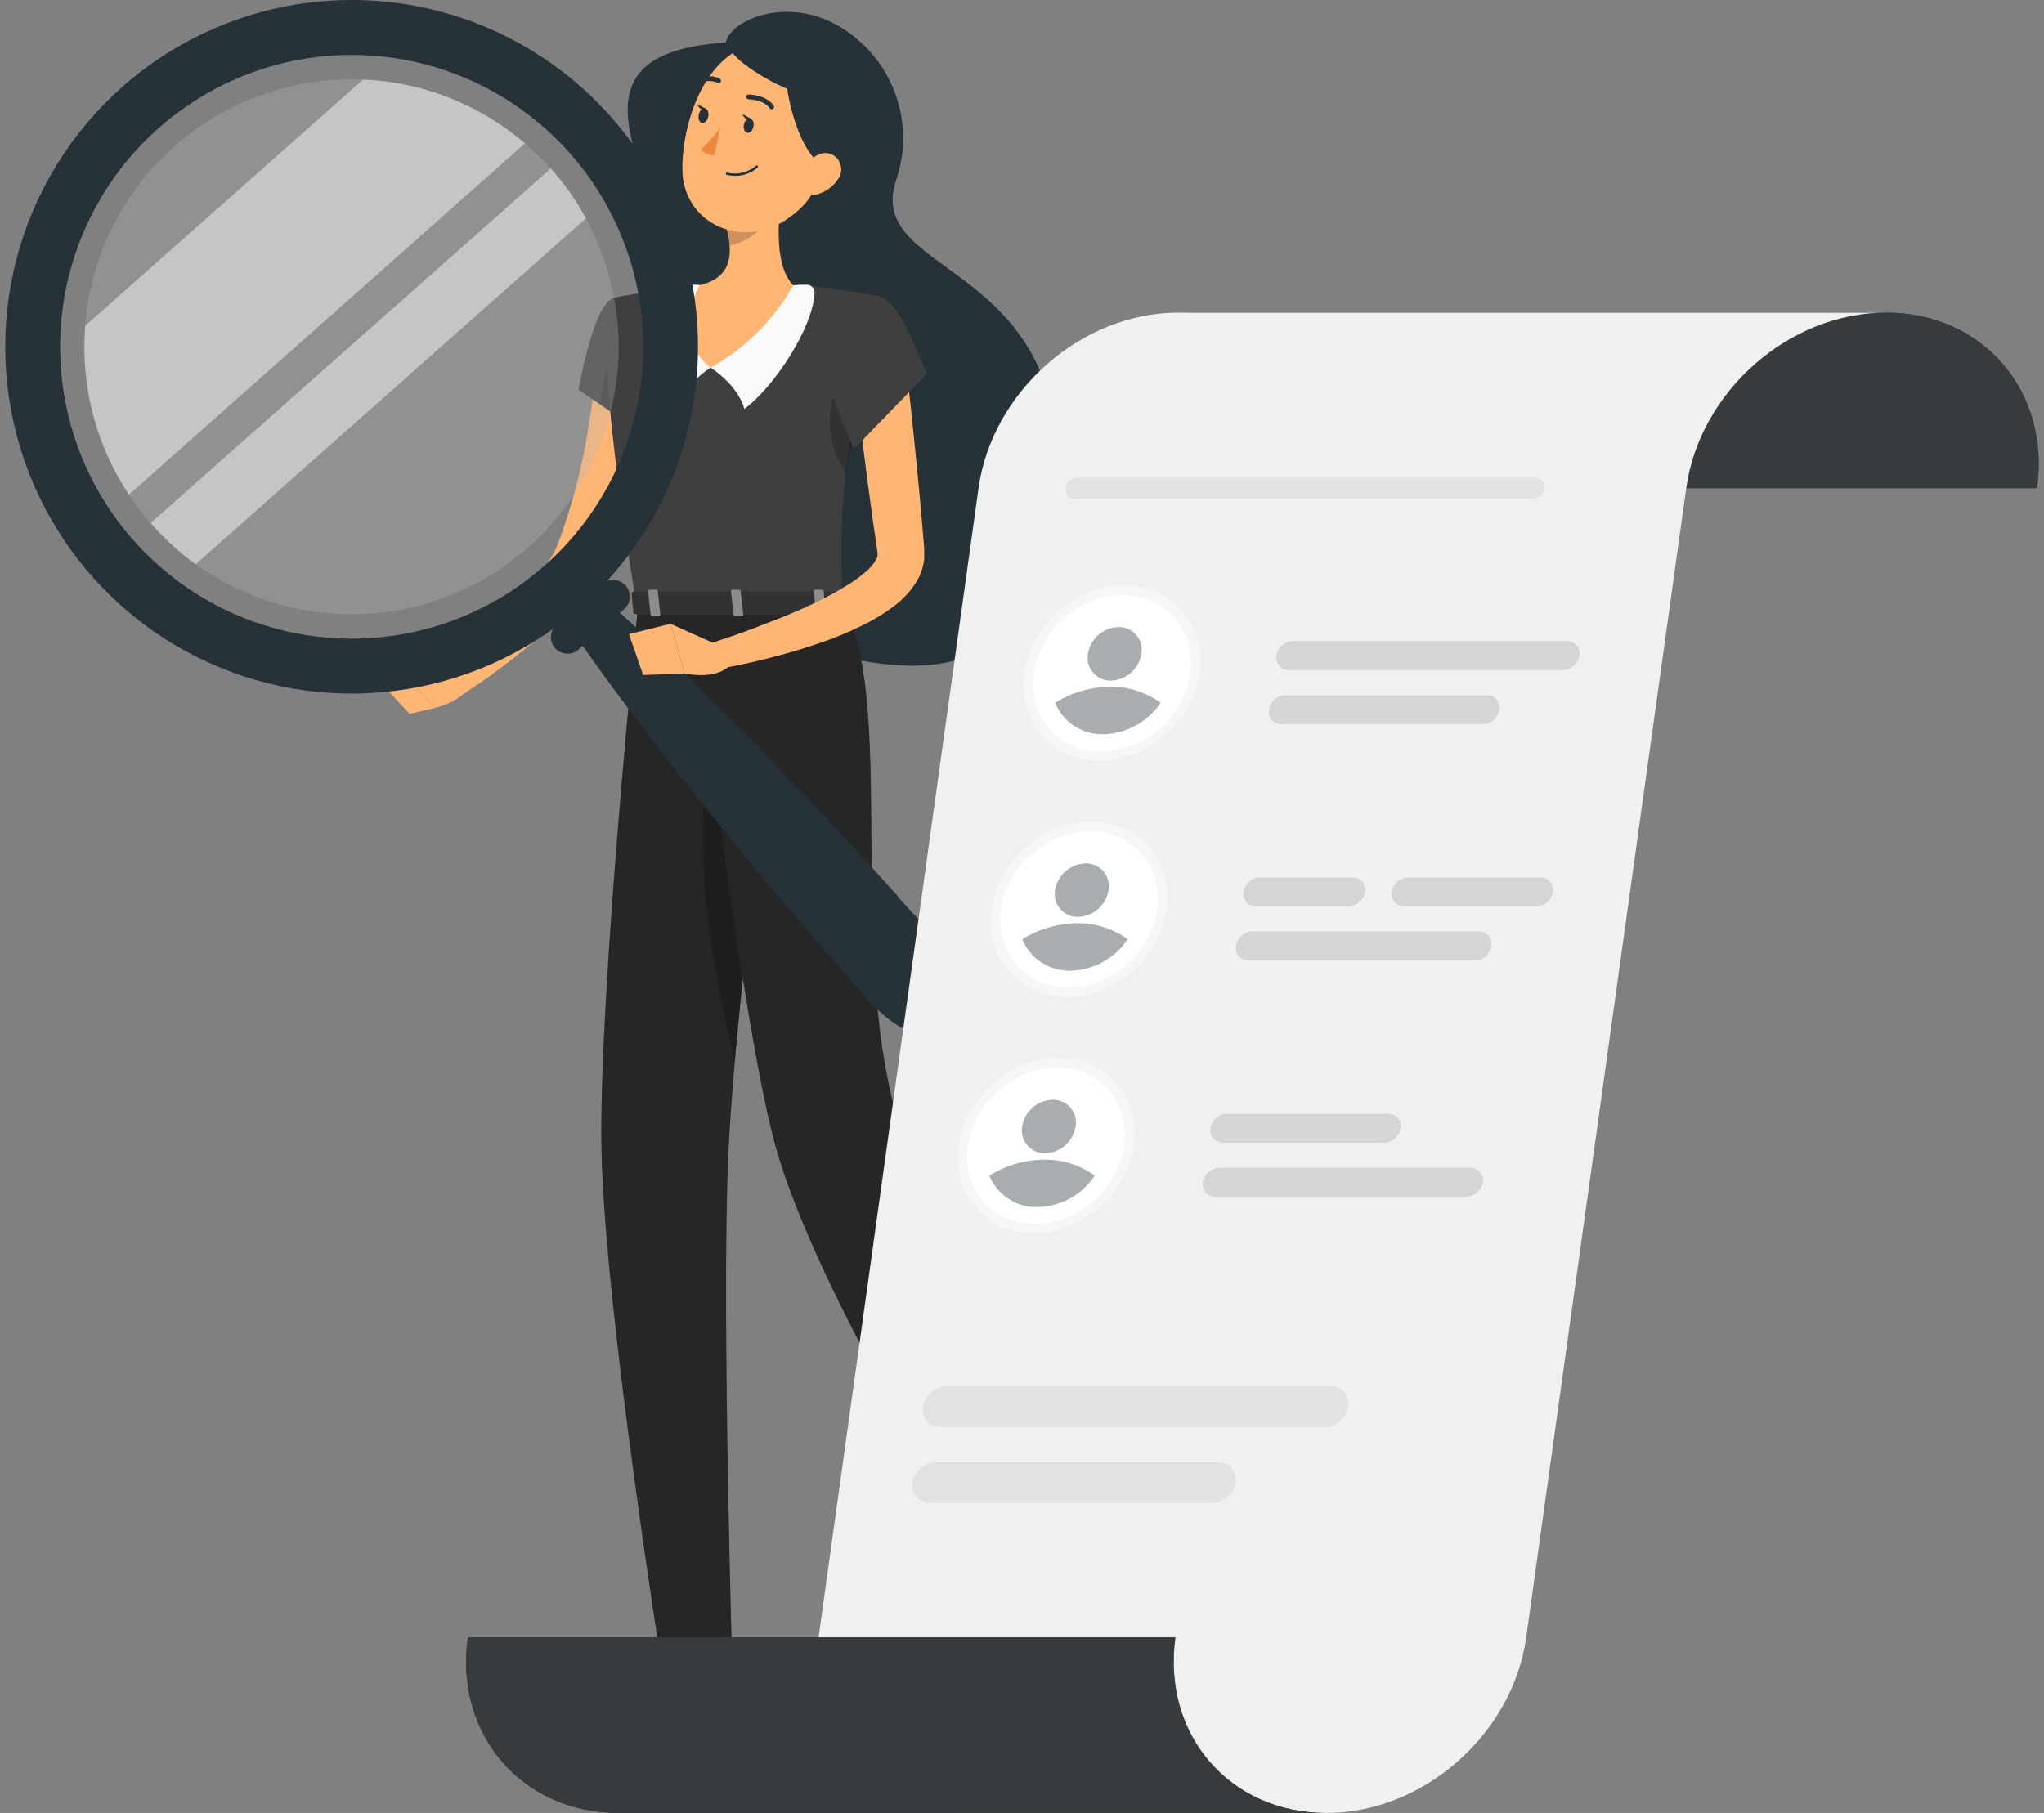 <svg width="195" height="173" viewBox="0 0 195 173" fill="none" xmlns="http://www.w3.org/2000/svg">
<rect x="0" y="0" width="195" height="173" fill="#808080" stroke="none"/>
<path d="M69.23 4.06C69.792 1.691 75.671 -0.56 80.729 2.935C82.971 4.455 84.653 6.67 85.516 9.241C86.379 11.811 86.375 14.594 85.506 17.162C82.791 25.21 96.96 24.912 100.242 38.481C102.833 49.174 100.433 64.319 85.972 63.497C63.902 62.242 65.807 40.642 64.84 29.29C63.874 17.939 51.83 5.208 69.23 4.06Z" fill="#263238"/>
<path d="M61.94 34.367C61.845 36.01 61.654 37.513 61.44 39.072C61.227 40.631 60.929 42.156 60.597 43.687C60.266 45.217 59.889 46.748 59.411 48.257C58.95 49.787 58.402 51.29 57.77 52.759L57.276 53.885C57.203 54.048 57.068 54.295 56.966 54.504C56.865 54.712 56.73 54.903 56.612 55.106C56.15 55.827 55.635 56.514 55.072 57.16C54.025 58.36 52.899 59.488 51.7 60.537C49.377 62.593 46.905 64.474 44.304 66.165L42.809 64.161C43.866 63.137 44.945 62.079 45.984 61.021C47.024 59.963 48.053 58.888 49.031 57.796C49.994 56.737 50.904 55.631 51.757 54.481C52.146 53.943 52.499 53.379 52.813 52.793C52.875 52.663 52.954 52.528 53.004 52.404C53.055 52.281 53.111 52.179 53.173 51.993L53.555 51.003C54.519 48.283 55.271 45.493 55.803 42.657C56.09 41.227 56.298 39.775 56.511 38.329C56.725 36.883 56.888 35.391 57.011 34.018L61.94 34.367Z" fill="#FFB573"/>
<path d="M58.568 28.457C56.573 28.964 55.196 37.192 55.196 37.192L62.834 42.392C62.834 42.392 65.976 32.639 64.436 30.438C62.817 28.142 61.48 27.715 58.568 28.457Z" fill="#3F3F3F"/>
<path opacity="0.2" d="M58.748 30.292L57.214 38.588L60.305 40.687L58.748 30.292Z" fill="black"/>
<path d="M43.72 63.474L38.577 64.296L41.511 67.549C41.511 67.549 44.54 66.857 45.074 64.915L43.72 63.474Z" fill="#FFB573"/>
<path d="M36.144 64.943L39.077 68.123L41.511 67.549L38.577 64.296L36.144 64.943Z" fill="#FFB573"/>
<path d="M69.37 166.927H64.526L64.2 155.694H69.044L69.37 166.927Z" fill="#FFB573"/>
<path d="M102.867 152.632L98.382 154.467L92.7 144.658L97.185 142.823L102.867 152.632Z" fill="#FFB573"/>
<path d="M97.539 153.792L102.215 151.012C102.295 150.962 102.39 150.943 102.484 150.958C102.577 150.974 102.661 151.023 102.721 151.096L105.452 154.473C105.515 154.56 105.559 154.66 105.581 154.766C105.604 154.871 105.604 154.98 105.583 155.086C105.561 155.192 105.518 155.292 105.456 155.38C105.393 155.468 105.314 155.543 105.222 155.598C103.575 156.538 102.732 156.91 100.675 158.137C99.41 158.891 96.432 161.468 94.684 162.51C92.936 163.551 91.817 161.874 92.436 161.283C94.497 159.417 96.058 157.064 96.977 154.439C97.086 154.166 97.284 153.938 97.539 153.792Z" fill="#263238"/>
<path d="M64.357 166.37H69.803C69.896 166.368 69.986 166.4 70.056 166.46C70.127 166.521 70.173 166.605 70.185 166.697L70.809 171.013C70.82 171.122 70.808 171.232 70.774 171.336C70.74 171.439 70.685 171.535 70.612 171.616C70.539 171.697 70.45 171.762 70.35 171.807C70.25 171.851 70.142 171.874 70.033 171.874C68.134 171.841 67.223 171.728 64.823 171.728C63.351 171.728 60.327 171.88 58.276 171.88C56.224 171.88 56.135 169.871 56.978 169.685C60.777 168.869 62.272 167.743 63.548 166.669C63.774 166.476 64.061 166.371 64.357 166.37Z" fill="#263238"/>
<g opacity="0.2">
<path d="M64.205 155.7L64.368 161.491H69.213L69.05 155.7H64.205Z" fill="black"/>
<path d="M97.191 142.823L92.7 144.658L95.634 149.717L100.119 147.882L97.191 142.823Z" fill="black"/>
</g>
<path d="M58.403 28.452C58.403 28.452 56.093 29.263 60.718 57.718H80.389C80.058 49.698 80.052 44.773 83.879 28.3C81.125 27.722 78.332 27.346 75.522 27.175C72.549 26.961 69.565 26.961 66.592 27.175C62.753 27.574 58.403 28.452 58.403 28.452Z" fill="#3F3F3F"/>
<path opacity="0.2" d="M82.421 34.828C80.639 35.273 78.992 37.22 79.189 40.805C79.3 42.431 79.869 43.992 80.83 45.307C81.145 42.55 81.673 39.347 82.516 35.25L82.421 34.828Z" fill="black"/>
<path d="M67.791 35.081C67.791 35.081 70.348 36.663 71.017 39.021C73.793 36.984 77.565 31.316 77.716 27.923C77.717 27.824 77.698 27.726 77.661 27.635C77.624 27.543 77.569 27.46 77.499 27.39C77.43 27.32 77.347 27.264 77.256 27.226C77.165 27.188 77.067 27.169 76.969 27.169C76.541 27.158 76.113 27.176 75.687 27.225L67.791 35.081Z" fill="#FAFAFA"/>
<path d="M67.791 35.081C67.791 35.081 65.234 36.663 64.565 39.021C61.581 36.832 63.239 29.605 64.947 27.202C65.549 27.139 66.155 27.139 66.757 27.202L67.791 35.081Z" fill="#FAFAFA"/>
<path d="M74.811 17.14C74.249 20.015 73.687 25.289 75.693 27.214C73.829 30.513 71.098 33.238 67.797 35.093C63.812 31.907 66.763 27.214 66.763 27.214C69.966 26.448 69.882 24.062 69.325 21.828L74.811 17.14Z" fill="#FFB573"/>
<path opacity="0.2" d="M72.562 19.053L69.314 21.828C69.454 22.347 69.546 22.878 69.589 23.415C70.815 23.235 72.742 22.194 73.006 20.86C73.124 20.229 72.675 19.351 72.562 19.053Z" fill="black"/>
<path d="M79.622 12.513C78.295 17.14 77.829 19.126 74.929 21.012C70.567 23.826 65.183 21.192 65.105 16.262C65.031 11.821 67.218 5.006 72.22 4.156C73.321 3.963 74.454 4.056 75.509 4.425C76.564 4.795 77.508 5.428 78.25 6.266C78.992 7.104 79.507 8.117 79.747 9.211C79.987 10.305 79.944 11.441 79.622 12.513Z" fill="#FFB573"/>
<path d="M69.646 4.567C69.865 6.131 78.419 11.163 80.043 8.54C81.667 5.917 79.329 3.942 75.688 3.441C73.604 3.114 71.472 3.511 69.646 4.567Z" fill="#263238"/>
<path d="M75.221 5.417C74.17 6.801 76.395 16.774 79.582 15.834C82.769 14.894 82.623 11.703 80.408 8.759C79.155 7.037 77.305 5.845 75.221 5.417Z" fill="#263238"/>
<path d="M60.884 57.734C60.884 57.734 57.062 95.115 57.388 109.888C57.719 125.275 63.351 160.371 63.351 160.371H69.898C69.898 160.371 68.864 126.175 69.443 111.064C70.073 94.591 75.299 57.734 75.299 57.734H60.884Z" fill="#3F3F3F"/>
<path opacity="0.4" d="M60.884 57.734C60.884 57.734 57.062 95.115 57.388 109.888C57.719 125.275 63.351 160.371 63.351 160.371H69.898C69.898 160.371 68.864 126.175 69.443 111.064C70.073 94.591 75.299 57.734 75.299 57.734H60.884Z" fill="black"/>
<path d="M70.455 160.602H62.772L62.21 158.148L70.815 157.85L70.455 160.602Z" fill="#263238"/>
<path opacity="0.2" d="M69.37 67.031C64.537 76.762 68.398 94.518 70.106 101.125C70.983 91.203 72.461 79.075 73.614 70.172C72.877 65.129 71.596 62.54 69.37 67.031Z" fill="black"/>
<path d="M66.077 57.734C66.077 57.734 70.534 96.567 73.9 109.05C77.896 123.857 94.133 149.121 94.133 149.121L100.248 146.622C100.248 146.622 89.766 117.857 86.709 110.04C80.189 93.387 85.77 68.579 80.56 57.7L66.077 57.734Z" fill="#3F3F3F"/>
<path opacity="0.4" d="M66.077 57.734C66.077 57.734 70.534 96.567 73.9 109.05C77.896 123.857 94.133 149.121 94.133 149.121L100.248 146.622C100.248 146.622 89.766 117.857 86.709 110.04C80.189 93.387 85.77 68.579 80.56 57.7L66.077 57.734Z" fill="black"/>
<path d="M101.08 146.65L93.492 149.751L91.711 147.697L100.473 143.645L101.08 146.65Z" fill="#263238"/>
<path d="M11.645 8.309C6.75 12.647 3.25 18.341 1.587 24.671C-0.075 31 0.173 37.682 2.302 43.87C4.432 50.058 8.345 55.475 13.549 59.435C18.752 63.396 25.012 65.723 31.536 66.121C38.06 66.519 44.555 64.972 50.201 61.673C55.846 58.375 60.388 53.474 63.252 47.591C66.116 41.707 67.174 35.106 66.291 28.621C65.408 22.135 62.625 16.058 58.293 11.157C52.483 4.586 44.305 0.595 35.558 0.061C26.81 -0.473 18.209 2.494 11.645 8.309ZM51.981 53.952C47.861 57.602 42.753 59.947 37.302 60.69C31.851 61.433 26.303 60.541 21.358 58.126C16.414 55.712 12.295 51.883 9.524 47.124C6.752 42.366 5.452 36.891 5.788 31.393C6.123 25.894 8.08 20.619 11.409 16.234C14.739 11.849 19.292 8.551 24.494 6.757C29.695 4.963 35.311 4.755 40.631 6.157C45.95 7.559 50.736 10.509 54.381 14.635C56.802 17.375 58.66 20.564 59.849 24.023C61.038 27.481 61.536 31.14 61.313 34.791C61.09 38.442 60.151 42.013 58.55 45.301C56.949 48.589 54.717 51.528 51.981 53.952Z" fill="#263238"/>
<path opacity="0.3" d="M31.996 58.572C26.962 58.269 22.131 56.477 18.114 53.424C14.097 50.371 11.074 46.193 9.429 41.419C7.783 36.646 7.589 31.491 8.87 26.606C10.151 21.722 12.85 17.327 16.625 13.979C20.4 10.631 25.083 8.479 30.079 7.796C35.076 7.113 40.163 7.93 44.697 10.143C49.23 12.355 53.006 15.864 55.547 20.227C58.089 24.588 59.281 29.607 58.973 34.648C58.559 41.401 55.486 47.714 50.428 52.2C45.369 56.685 38.74 58.977 31.996 58.572Z" fill="#B8B8B8"/>
<g opacity="0.5">
<path d="M35.098 7.611H34.62L8.138 31.08L8.104 31.558C7.761 37.092 9.233 42.586 12.297 47.204L50.082 13.678C45.88 10.076 40.619 7.946 35.098 7.611Z" fill="#FAFAFA"/>
<path d="M52.549 16.076L14.371 49.906C15.646 51.38 17.087 52.702 18.665 53.845L55.904 20.826C54.97 19.12 53.844 17.526 52.549 16.076Z" fill="#FAFAFA"/>
</g>
<path d="M59.552 58.122L55.202 61.977C54.885 62.257 54.471 62.4 54.05 62.375C53.629 62.349 53.234 62.158 52.954 61.842C52.677 61.524 52.536 61.11 52.562 60.689C52.587 60.268 52.776 59.874 53.089 59.591L57.438 55.736C57.756 55.457 58.17 55.315 58.592 55.342C59.013 55.368 59.407 55.56 59.687 55.877C59.966 56.193 60.108 56.606 60.083 57.027C60.057 57.448 59.867 57.842 59.552 58.122Z" fill="#263238"/>
<path d="M57.95 57.408C61.227 60.295 64.363 63.311 67.46 66.367C70.556 69.423 73.58 72.558 76.57 75.676C79.56 78.794 82.494 82.013 85.405 85.243C88.136 88.62 91.857 91.119 92.413 96.421C92.457 96.844 92.399 97.273 92.244 97.67C92.09 98.067 91.843 98.422 91.525 98.704C91.206 98.987 90.825 99.19 90.412 99.296C90 99.401 89.569 99.408 89.153 99.313C83.96 98.115 81.943 94.113 78.93 90.984C76.09 87.701 73.291 84.388 70.534 81.045C67.776 77.702 65.069 74.305 62.413 70.853C59.76 67.408 57.152 63.925 54.685 60.317C54.368 59.875 54.226 59.332 54.286 58.791C54.346 58.251 54.603 57.752 55.009 57.39C55.415 57.029 55.94 56.831 56.483 56.834C57.026 56.837 57.549 57.041 57.95 57.408Z" fill="#263238"/>
<path d="M71.877 12.097C71.793 12.48 71.523 12.744 71.27 12.66C71.017 12.575 70.888 12.249 70.972 11.872C71.056 11.495 71.326 11.225 71.579 11.309C71.832 11.393 71.961 11.714 71.877 12.097Z" fill="#263238"/>
<path d="M67.566 11.14C67.482 11.523 67.207 11.787 66.959 11.731C66.712 11.675 66.577 11.32 66.661 10.938C66.746 10.555 67.015 10.29 67.268 10.347C67.521 10.403 67.65 10.758 67.566 11.14Z" fill="#263238"/>
<path d="M67.375 10.392L66.515 9.925C66.515 9.925 66.824 10.746 67.375 10.392Z" fill="#263238"/>
<path d="M68.741 12.125C68.208 12.919 67.569 13.637 66.841 14.258C67.005 14.441 67.206 14.586 67.431 14.684C67.656 14.781 67.9 14.828 68.145 14.821L68.741 12.125Z" fill="#ED893E"/>
<path d="M69.893 16.774C69.704 16.76 69.516 16.732 69.331 16.689C69.316 16.686 69.303 16.68 69.291 16.671C69.279 16.663 69.269 16.652 69.261 16.639C69.253 16.627 69.248 16.613 69.245 16.598C69.243 16.584 69.243 16.569 69.246 16.554C69.25 16.54 69.256 16.526 69.265 16.514C69.273 16.502 69.284 16.492 69.296 16.484C69.309 16.476 69.323 16.471 69.338 16.468C69.352 16.466 69.367 16.466 69.381 16.47C69.854 16.585 70.347 16.587 70.82 16.477C71.293 16.366 71.734 16.146 72.107 15.834C72.117 15.819 72.129 15.806 72.144 15.797C72.159 15.788 72.176 15.782 72.194 15.78C72.212 15.778 72.229 15.78 72.246 15.786C72.263 15.792 72.278 15.801 72.29 15.814C72.303 15.826 72.312 15.842 72.318 15.858C72.324 15.875 72.326 15.893 72.324 15.91C72.322 15.928 72.316 15.945 72.307 15.96C72.298 15.975 72.285 15.988 72.27 15.997C71.945 16.278 71.567 16.491 71.159 16.624C70.751 16.758 70.321 16.808 69.893 16.774Z" fill="#263238"/>
<path d="M79.931 17.128C79.672 17.511 79.34 17.839 78.954 18.093C78.568 18.347 78.136 18.522 77.683 18.608C76.469 18.834 75.997 17.719 76.407 16.633C76.789 15.654 77.891 14.382 79.06 14.63C79.314 14.693 79.549 14.819 79.743 14.996C79.937 15.172 80.083 15.395 80.17 15.643C80.256 15.891 80.28 16.157 80.238 16.416C80.196 16.675 80.091 16.92 79.931 17.128Z" fill="#FFB573"/>
<path d="M73.687 10.414C73.641 10.428 73.592 10.427 73.547 10.412C73.501 10.397 73.462 10.368 73.434 10.33C72.81 9.469 71.439 9.48 71.427 9.48C71.366 9.48 71.308 9.456 71.264 9.412C71.221 9.369 71.197 9.31 71.197 9.249C71.196 9.219 71.201 9.189 71.212 9.161C71.223 9.133 71.24 9.108 71.261 9.086C71.282 9.065 71.307 9.048 71.334 9.036C71.362 9.024 71.392 9.018 71.422 9.018C71.489 9.018 73.04 9.018 73.805 10.06C73.84 10.109 73.855 10.17 73.845 10.23C73.836 10.29 73.803 10.344 73.754 10.38L73.687 10.414Z" fill="#263238"/>
<path d="M66.667 7.977C66.627 7.974 66.589 7.962 66.555 7.94C66.522 7.918 66.495 7.889 66.476 7.853C66.448 7.799 66.444 7.736 66.463 7.678C66.482 7.62 66.523 7.572 66.577 7.544C66.898 7.371 67.256 7.278 67.621 7.271C67.985 7.264 68.346 7.344 68.673 7.505C68.725 7.536 68.763 7.587 68.778 7.645C68.794 7.704 68.787 7.766 68.758 7.82C68.727 7.873 68.677 7.911 68.618 7.927C68.559 7.943 68.496 7.935 68.443 7.904C68.182 7.781 67.896 7.721 67.608 7.73C67.32 7.739 67.038 7.816 66.785 7.955C66.748 7.97 66.707 7.978 66.667 7.977Z" fill="#263238"/>
<path d="M95.679 155.632H95.606C95.497 155.607 95.396 155.555 95.314 155.48C95.231 155.405 95.169 155.31 95.133 155.204C95.102 155.142 95.088 155.073 95.093 155.004C95.098 154.934 95.121 154.867 95.162 154.81C95.516 154.304 97.269 154.366 97.466 154.377C97.488 154.376 97.511 154.383 97.529 154.396C97.547 154.409 97.561 154.428 97.567 154.45C97.575 154.471 97.576 154.494 97.571 154.516C97.566 154.538 97.555 154.558 97.539 154.574C97.106 155.002 96.28 155.705 95.679 155.632ZM97.196 154.591C96.493 154.591 95.555 154.67 95.369 154.934C95.354 154.961 95.346 154.991 95.346 155.021C95.346 155.052 95.354 155.082 95.369 155.109C95.392 155.18 95.433 155.243 95.487 155.295C95.541 155.346 95.607 155.382 95.679 155.401C95.999 155.475 96.555 155.165 97.196 154.591Z" fill="#3F3F3F"/>
<path d="M97.291 154.591C96.69 154.518 95.606 154.107 95.459 153.634C95.429 153.548 95.43 153.454 95.46 153.368C95.491 153.282 95.55 153.209 95.628 153.161C95.697 153.107 95.777 153.068 95.862 153.047C95.948 153.027 96.037 153.026 96.123 153.043C96.814 153.178 97.533 154.377 97.567 154.428C97.575 154.445 97.58 154.465 97.58 154.484C97.58 154.504 97.575 154.523 97.567 154.54C97.556 154.558 97.541 154.572 97.524 154.582C97.506 154.592 97.486 154.597 97.466 154.597C97.408 154.6 97.349 154.598 97.291 154.591ZM96.049 153.263C95.949 153.251 95.848 153.28 95.769 153.342C95.65 153.432 95.656 153.505 95.678 153.555C95.791 153.876 96.662 154.276 97.247 154.355C96.988 153.966 96.493 153.347 96.083 153.268L96.049 153.263Z" fill="#3F3F3F"/>
<path d="M62.542 167.214C62.127 167.254 61.713 167.148 61.367 166.916C61.288 166.847 61.228 166.759 61.192 166.661C61.156 166.563 61.144 166.457 61.159 166.353C61.162 166.29 61.181 166.229 61.214 166.176C61.248 166.123 61.295 166.079 61.35 166.049C61.946 165.717 63.879 166.708 64.093 166.82C64.114 166.832 64.131 166.849 64.142 166.87C64.153 166.891 64.157 166.915 64.155 166.939C64.153 166.962 64.142 166.985 64.126 167.002C64.11 167.019 64.088 167.031 64.065 167.034C63.564 167.143 63.054 167.203 62.542 167.214ZM61.676 166.213C61.603 166.208 61.53 166.222 61.463 166.252C61.441 166.265 61.422 166.283 61.408 166.304C61.394 166.326 61.386 166.35 61.384 166.376C61.375 166.444 61.383 166.513 61.407 166.578C61.43 166.642 61.469 166.701 61.519 166.747C61.811 167.012 62.609 167.057 63.683 166.877C63.056 166.544 62.378 166.319 61.676 166.213Z" fill="#3F3F3F"/>
<path d="M64.042 167.046H63.997C63.435 166.787 62.278 165.74 62.367 165.188C62.367 165.059 62.48 164.896 62.795 164.862C62.909 164.85 63.024 164.861 63.133 164.896C63.243 164.931 63.344 164.989 63.43 165.065C64.042 165.571 64.155 166.877 64.155 166.933C64.158 166.953 64.155 166.972 64.147 166.99C64.139 167.008 64.126 167.024 64.11 167.034C64.089 167.045 64.065 167.049 64.042 167.046ZM62.89 165.076H62.817C62.609 165.076 62.598 165.183 62.592 165.211C62.536 165.537 63.312 166.365 63.902 166.719C63.856 166.168 63.64 165.645 63.284 165.222C63.176 165.124 63.035 165.072 62.89 165.076Z" fill="#3F3F3F"/>
<path d="M71.686 11.354L70.826 10.881C70.826 10.881 71.135 11.703 71.686 11.354Z" fill="#263238"/>
<path d="M80.853 56.575L81.353 58.336C81.42 58.477 81.263 58.617 81.032 58.617H60.76C60.586 58.617 60.44 58.528 60.429 58.415L60.249 56.653C60.249 56.53 60.389 56.428 60.586 56.428H80.51C80.575 56.418 80.641 56.427 80.702 56.453C80.763 56.478 80.815 56.521 80.853 56.575Z" fill="#3F3F3F"/>
<path opacity="0.2" d="M80.853 56.575L81.353 58.336C81.42 58.477 81.263 58.617 81.032 58.617H60.76C60.586 58.617 60.44 58.528 60.429 58.415L60.249 56.653C60.249 56.53 60.389 56.428 60.586 56.428H80.51C80.575 56.418 80.641 56.427 80.702 56.453C80.763 56.478 80.815 56.521 80.853 56.575Z" fill="black"/>
<path d="M78.11 58.803H78.644C78.751 58.803 78.829 58.753 78.824 58.685L78.571 56.394C78.571 56.327 78.469 56.271 78.368 56.271H77.806C77.7 56.271 77.615 56.327 77.626 56.394L77.874 58.685C77.907 58.753 78.003 58.803 78.11 58.803Z" fill="#3F3F3F"/>
<path opacity="0.4" d="M78.11 58.803H78.644C78.751 58.803 78.829 58.753 78.824 58.685L78.571 56.394C78.571 56.327 78.469 56.271 78.368 56.271H77.806C77.7 56.271 77.615 56.327 77.626 56.394L77.874 58.685C77.907 58.753 78.003 58.803 78.11 58.803Z" fill="white"/>
<path d="M62.283 58.803H62.817C62.924 58.803 63.002 58.753 62.997 58.685L62.75 56.394C62.75 56.327 62.648 56.271 62.542 56.271H62.008C61.901 56.271 61.822 56.327 61.828 56.394L62.075 58.685C62.087 58.753 62.176 58.803 62.283 58.803Z" fill="#3F3F3F"/>
<path opacity="0.4" d="M62.283 58.803H62.817C62.924 58.803 63.002 58.753 62.997 58.685L62.75 56.394C62.75 56.327 62.648 56.271 62.542 56.271H62.008C61.901 56.271 61.822 56.327 61.828 56.394L62.075 58.685C62.087 58.753 62.176 58.803 62.283 58.803Z" fill="white"/>
<path d="M70.163 58.803H70.725C70.832 58.803 70.91 58.753 70.905 58.685L70.657 56.394C70.657 56.327 70.556 56.271 70.449 56.271H69.915C69.809 56.271 69.73 56.327 69.736 56.394L69.983 58.685C69.966 58.753 70.056 58.803 70.163 58.803Z" fill="#3F3F3F"/>
<path opacity="0.4" d="M70.163 58.803H70.725C70.832 58.803 70.91 58.753 70.905 58.685L70.657 56.394C70.657 56.327 70.556 56.271 70.449 56.271H69.915C69.809 56.271 69.73 56.327 69.736 56.394L69.983 58.685C69.966 58.753 70.056 58.803 70.163 58.803Z" fill="white"/>
<path d="M68.735 61.662L63.958 59.524L65.318 64.268C65.318 64.268 68.353 64.955 69.674 63.429L68.735 61.662Z" fill="#FFB573"/>
<path d="M86.338 34.158C86.557 35.819 86.731 37.49 86.928 39.15L87.434 44.159C87.614 45.848 87.749 47.497 87.906 49.168L88.114 51.673L88.17 52.303C88.17 52.365 88.17 52.624 88.17 52.804C88.17 52.984 88.17 53.192 88.17 53.367C88.086 54.082 87.859 54.773 87.501 55.398C86.923 56.361 86.158 57.199 85.253 57.863C84.494 58.437 83.69 58.947 82.848 59.389C81.273 60.203 79.636 60.89 77.953 61.443C76.306 62.005 74.653 62.473 72.995 62.889C71.338 63.306 69.68 63.649 67.965 63.913L67.403 61.522C68.949 61.009 70.528 60.486 72.062 59.895C73.597 59.304 75.131 58.724 76.604 58.055C78.053 57.419 79.458 56.686 80.808 55.86C81.43 55.483 82.02 55.056 82.572 54.582C83.005 54.231 83.366 53.799 83.635 53.31C83.693 53.203 83.724 53.083 83.724 52.961C83.724 52.961 83.724 52.961 83.724 52.916C83.724 52.871 83.724 52.916 83.724 52.793L83.635 52.173L83.275 49.68C83.056 47.992 82.808 46.354 82.606 44.688L81.971 39.696C81.791 38.008 81.583 36.365 81.409 34.693L86.338 34.158Z" fill="#FFB573"/>
<path d="M84.045 28.317C86.012 28.913 88.383 35.712 88.383 35.712L81.487 42.82C81.487 42.82 77.947 35.504 78.773 32.96C79.638 30.303 81.797 27.63 84.045 28.317Z" fill="#3F3F3F"/>
<path d="M60.007 60.509L61.356 64.414L65.318 64.268L63.958 59.524L60.007 60.509Z" fill="#FFB573"/>
<path d="M126.821 46.585C128.113 37.333 121.661 29.831 112.422 29.831H179.932C189.177 29.831 195.623 37.333 194.336 46.585H126.821Z" fill="#263238"/>
<path opacity="0.7" d="M126.821 46.585C128.113 37.333 121.661 29.831 112.422 29.831H179.932C189.177 29.831 195.623 37.333 194.336 46.585H126.821Z" fill="#3F3F3F"/>
<path d="M112.422 29.831H179.932C170.692 29.831 162.155 37.333 160.868 46.585L145.603 156.24C144.316 165.498 135.779 173 126.54 173H92.492C83.253 173 76.806 165.498 78.093 156.24L93.352 46.585C94.645 37.333 103.176 29.831 112.422 29.831Z" fill="#F0F0F0"/>
<path d="M112.135 156.24C110.848 165.498 117.294 173 126.54 173H59.024C49.784 173 43.338 165.498 44.625 156.24H112.135Z" fill="#263238"/>
<path opacity="0.7" d="M112.135 156.24C110.848 165.498 117.294 173 126.54 173H59.024C49.784 173 43.338 165.498 44.625 156.24H112.135Z" fill="#3F3F3F"/>
<path opacity="0.4" d="M122.96 63.942H149.099C149.48 63.923 149.843 63.777 150.13 63.525C150.417 63.274 150.61 62.933 150.678 62.557C150.708 62.385 150.7 62.208 150.653 62.039C150.607 61.87 150.524 61.714 150.41 61.581C150.296 61.448 150.154 61.342 149.995 61.27C149.835 61.199 149.662 61.164 149.487 61.167H123.347C122.964 61.179 122.597 61.324 122.308 61.578C122.02 61.832 121.829 62.178 121.768 62.557C121.738 62.729 121.747 62.906 121.793 63.075C121.84 63.243 121.923 63.399 122.037 63.532C122.151 63.664 122.293 63.77 122.452 63.84C122.612 63.911 122.785 63.946 122.96 63.942Z" fill="#A8ADAF"/>
<path opacity="0.4" d="M122.24 69.102H141.456C141.838 69.091 142.205 68.946 142.493 68.694C142.781 68.441 142.973 68.096 143.035 67.718C143.065 67.546 143.056 67.369 143.01 67.201C142.963 67.032 142.88 66.876 142.766 66.743C142.652 66.611 142.51 66.506 142.351 66.435C142.191 66.364 142.018 66.329 141.843 66.334H122.628C122.245 66.344 121.878 66.488 121.589 66.741C121.301 66.994 121.11 67.339 121.049 67.718C121.019 67.89 121.027 68.067 121.074 68.235C121.12 68.404 121.203 68.56 121.317 68.692C121.431 68.825 121.573 68.93 121.733 69.001C121.892 69.072 122.065 69.107 122.24 69.102Z" fill="#A8ADAF"/>
<path opacity="0.4" d="M111.401 69.918C115.017 66.541 115.569 61.249 112.635 58.099C109.7 54.949 104.39 55.133 100.774 58.511C97.159 61.888 96.606 67.18 99.541 70.33C102.476 73.48 107.786 73.296 111.401 69.918Z" fill="white"/>
<path d="M98.635 64.246C98.454 65.446 98.594 66.673 99.04 67.802C99.525 68.99 100.361 70.001 101.435 70.7C102.51 71.4 103.773 71.753 105.053 71.714C106.463 71.68 107.844 71.307 109.08 70.626C110.315 69.946 111.369 68.977 112.152 67.802C112.884 66.74 113.361 65.523 113.546 64.246C114.108 60.126 111.247 56.783 107.127 56.783C105.066 56.842 103.089 57.62 101.539 58.982C99.988 60.345 98.962 62.206 98.635 64.246Z" fill="white"/>
<path opacity="0.4" d="M100.664 67.059C101.036 67.97 101.676 68.745 102.5 69.281C103.323 69.817 104.291 70.089 105.273 70.059C106.355 70.034 107.416 69.748 108.364 69.226C109.313 68.704 110.123 67.961 110.724 67.059C109.324 66.047 107.635 65.512 105.908 65.534C104.053 65.55 102.239 66.078 100.664 67.059Z" fill="#263238"/>
<path opacity="0.4" d="M103.795 62.388C103.738 62.706 103.752 63.033 103.837 63.344C103.922 63.656 104.076 63.945 104.286 64.189C104.497 64.434 104.759 64.629 105.054 64.759C105.349 64.89 105.67 64.953 105.992 64.943C106.697 64.923 107.373 64.657 107.903 64.19C108.432 63.723 108.782 63.086 108.892 62.388C108.949 62.071 108.935 61.745 108.85 61.434C108.765 61.123 108.612 60.835 108.402 60.591C108.192 60.347 107.931 60.153 107.636 60.022C107.342 59.892 107.022 59.83 106.7 59.839C105.995 59.859 105.319 60.124 104.789 60.59C104.258 61.055 103.907 61.691 103.795 62.388Z" fill="#263238"/>
<path opacity="0.4" d="M119.823 86.493H128.641C129.024 86.481 129.391 86.337 129.679 86.084C129.967 85.831 130.158 85.487 130.221 85.108C130.251 84.936 130.242 84.759 130.196 84.591C130.149 84.422 130.066 84.266 129.952 84.134C129.838 84.001 129.696 83.896 129.537 83.825C129.377 83.754 129.204 83.72 129.029 83.724H120.205C119.823 83.735 119.457 83.879 119.169 84.132C118.882 84.385 118.692 84.73 118.632 85.108C118.602 85.281 118.61 85.457 118.657 85.626C118.703 85.794 118.786 85.95 118.9 86.083C119.014 86.215 119.156 86.321 119.316 86.392C119.475 86.463 119.649 86.497 119.823 86.493Z" fill="#A8ADAF"/>
<path opacity="0.4" d="M133.964 86.493H146.564C146.947 86.481 147.314 86.336 147.602 86.084C147.89 85.831 148.081 85.487 148.144 85.108C148.175 84.936 148.167 84.759 148.121 84.59C148.075 84.421 147.992 84.264 147.878 84.132C147.763 83.999 147.621 83.894 147.461 83.823C147.301 83.752 147.127 83.719 146.952 83.724H134.352C133.969 83.735 133.601 83.879 133.313 84.131C133.025 84.384 132.834 84.73 132.772 85.108C132.742 85.281 132.751 85.457 132.797 85.626C132.844 85.794 132.927 85.95 133.041 86.083C133.155 86.215 133.297 86.321 133.457 86.392C133.616 86.463 133.789 86.497 133.964 86.493Z" fill="#A8ADAF"/>
<path opacity="0.4" d="M119.104 91.659H140.703C141.086 91.647 141.453 91.502 141.742 91.248C142.03 90.995 142.221 90.648 142.282 90.269C142.312 90.097 142.303 89.92 142.257 89.752C142.21 89.583 142.127 89.427 142.013 89.295C141.899 89.162 141.757 89.057 141.598 88.986C141.438 88.915 141.265 88.88 141.09 88.885H119.486C119.105 88.898 118.739 89.043 118.452 89.295C118.165 89.548 117.975 89.892 117.913 90.269C117.882 90.442 117.889 90.619 117.936 90.788C117.982 90.957 118.065 91.114 118.179 91.248C118.293 91.381 118.435 91.487 118.595 91.558C118.755 91.629 118.929 91.664 119.104 91.659Z" fill="#A8ADAF"/>
<path opacity="0.4" d="M108.265 92.472C111.881 89.094 112.433 83.803 109.498 80.653C106.564 77.502 101.253 77.687 97.638 81.064C94.022 84.442 93.47 89.733 96.405 92.883C99.339 96.034 104.649 95.849 108.265 92.472Z" fill="white"/>
<path d="M95.493 86.757C95.314 87.958 95.456 89.186 95.904 90.314C96.384 91.501 97.215 92.512 98.284 93.214C99.353 93.916 100.611 94.275 101.889 94.243C103.299 94.21 104.681 93.837 105.916 93.156C107.152 92.476 108.205 91.506 108.988 90.331C109.725 89.271 110.204 88.053 110.387 86.774C110.949 82.654 108.088 79.311 103.969 79.311C101.912 79.374 99.942 80.151 98.395 81.51C96.849 82.868 95.823 84.724 95.493 86.757Z" fill="white"/>
<path opacity="0.4" d="M97.522 89.628C97.895 90.538 98.537 91.314 99.361 91.85C100.186 92.386 101.154 92.657 102.137 92.627C103.218 92.601 104.277 92.315 105.225 91.793C106.173 91.271 106.982 90.528 107.583 89.628C106.182 88.614 104.494 88.08 102.766 88.102C100.912 88.12 99.098 88.647 97.522 89.628Z" fill="#263238"/>
<path opacity="0.4" d="M100.658 84.939C100.601 85.257 100.616 85.583 100.701 85.894C100.785 86.205 100.938 86.494 101.148 86.738C101.358 86.983 101.62 87.178 101.914 87.309C102.208 87.439 102.528 87.503 102.85 87.495C103.556 87.474 104.233 87.208 104.763 86.742C105.294 86.275 105.645 85.638 105.756 84.939C105.813 84.622 105.798 84.296 105.714 83.985C105.629 83.674 105.476 83.386 105.266 83.142C105.056 82.898 104.794 82.704 104.5 82.573C104.205 82.443 103.886 82.381 103.564 82.39C102.859 82.41 102.183 82.675 101.653 83.141C101.122 83.606 100.771 84.242 100.658 84.939Z" fill="#263238"/>
<path opacity="0.4" d="M116.682 109.05H132.042C132.425 109.038 132.793 108.892 133.081 108.639C133.369 108.385 133.56 108.039 133.621 107.659C133.651 107.487 133.643 107.311 133.596 107.142C133.55 106.974 133.466 106.817 133.352 106.685C133.238 106.553 133.097 106.447 132.937 106.376C132.777 106.305 132.604 106.271 132.43 106.275H117.064C116.681 106.287 116.315 106.431 116.027 106.684C115.738 106.936 115.547 107.281 115.485 107.659C115.454 107.833 115.462 108.01 115.508 108.18C115.554 108.35 115.638 108.507 115.752 108.64C115.867 108.773 116.01 108.879 116.171 108.95C116.332 109.021 116.506 109.055 116.682 109.05Z" fill="#A8ADAF"/>
<path opacity="0.4" d="M115.94 114.21H139.888C140.269 114.192 140.633 114.045 140.92 113.792C141.207 113.54 141.4 113.197 141.467 112.82C141.496 112.648 141.486 112.471 141.439 112.302C141.392 112.134 141.308 111.978 141.194 111.846C141.08 111.713 140.937 111.608 140.778 111.537C140.618 111.466 140.444 111.432 140.27 111.436H116.328C115.945 111.448 115.578 111.592 115.29 111.845C115.002 112.097 114.811 112.442 114.748 112.82C114.717 112.993 114.725 113.17 114.771 113.34C114.817 113.509 114.9 113.666 115.014 113.799C115.128 113.932 115.271 114.038 115.431 114.109C115.591 114.18 115.765 114.215 115.94 114.21Z" fill="#A8ADAF"/>
<path opacity="0.2" d="M89.744 136.182H126.41C126.947 136.164 127.462 135.96 127.866 135.605C128.27 135.25 128.538 134.766 128.625 134.235C128.668 133.992 128.656 133.742 128.59 133.505C128.524 133.267 128.406 133.047 128.244 132.861C128.083 132.675 127.882 132.527 127.656 132.429C127.43 132.331 127.185 132.284 126.939 132.293H90.284C89.747 132.309 89.233 132.511 88.83 132.865C88.427 133.22 88.16 133.704 88.075 134.235C88.031 134.477 88.042 134.725 88.106 134.962C88.171 135.199 88.287 135.419 88.447 135.606C88.607 135.792 88.806 135.941 89.031 136.04C89.255 136.14 89.499 136.188 89.744 136.182Z" fill="#A8ADAF"/>
<path opacity="0.2" d="M88.738 143.42H115.681C116.218 143.403 116.732 143.199 117.135 142.844C117.539 142.488 117.805 142.003 117.89 141.472C117.933 141.229 117.921 140.98 117.855 140.742C117.79 140.505 117.671 140.285 117.51 140.098C117.348 139.912 117.147 139.765 116.921 139.666C116.695 139.568 116.45 139.522 116.204 139.531H89.278C88.741 139.547 88.227 139.75 87.823 140.104C87.419 140.458 87.15 140.942 87.063 141.472C87.026 141.714 87.041 141.96 87.108 142.195C87.175 142.43 87.293 142.648 87.452 142.833C87.611 143.018 87.808 143.166 88.031 143.268C88.253 143.369 88.494 143.421 88.738 143.42Z" fill="#A8ADAF"/>
<path opacity="0.2" d="M102.491 47.592H146.21C146.485 47.58 146.747 47.473 146.952 47.289C147.157 47.106 147.292 46.857 147.334 46.585C147.356 46.46 147.35 46.332 147.316 46.21C147.282 46.088 147.222 45.974 147.139 45.879C147.056 45.783 146.953 45.706 146.837 45.655C146.721 45.604 146.595 45.58 146.469 45.583H102.772C102.498 45.597 102.238 45.704 102.034 45.886C101.829 46.069 101.693 46.315 101.648 46.585C101.626 46.708 101.632 46.835 101.665 46.956C101.697 47.076 101.756 47.188 101.836 47.284C101.916 47.38 102.016 47.458 102.129 47.511C102.242 47.564 102.366 47.592 102.491 47.592Z" fill="#A8ADAF"/>
<path opacity="0.4" d="M105.126 115.025C108.742 111.648 109.294 106.356 106.359 103.206C103.425 100.056 98.115 100.24 94.499 103.617C90.883 106.995 90.331 112.286 93.266 115.437C96.2 118.587 101.51 118.403 105.126 115.025Z" fill="white"/>
<path d="M92.335 109.331C92.154 110.532 92.294 111.759 92.74 112.888C93.226 114.074 94.062 115.084 95.137 115.782C96.212 116.479 97.473 116.833 98.753 116.794C100.162 116.76 101.543 116.388 102.778 115.708C104.014 115.028 105.068 114.061 105.852 112.888C106.583 111.825 107.06 110.608 107.245 109.331C107.807 105.206 104.947 101.863 100.827 101.863C98.764 101.922 96.787 102.701 95.237 104.064C93.686 105.428 92.66 107.29 92.335 109.331Z" fill="white"/>
<path opacity="0.4" d="M94.386 112.184C94.759 113.095 95.4 113.871 96.225 114.407C97.049 114.943 98.018 115.214 99 115.184C100.082 115.158 101.141 114.872 102.089 114.35C103.037 113.828 103.845 113.085 104.446 112.184C103.047 111.169 101.358 110.634 99.63 110.659C97.775 110.672 95.96 111.2 94.386 112.184Z" fill="#263238"/>
<path opacity="0.4" d="M97.517 107.496C97.461 107.814 97.476 108.14 97.561 108.451C97.647 108.762 97.8 109.05 98.011 109.294C98.221 109.538 98.483 109.732 98.778 109.862C99.073 109.992 99.392 110.055 99.714 110.046C100.419 110.026 101.094 109.76 101.623 109.294C102.153 108.829 102.503 108.193 102.614 107.496C102.671 107.179 102.657 106.853 102.572 106.541C102.487 106.23 102.334 105.942 102.125 105.697C101.915 105.453 101.653 105.258 101.359 105.127C101.064 104.996 100.744 104.933 100.422 104.941C99.717 104.961 99.04 105.228 98.51 105.694C97.979 106.161 97.628 106.798 97.517 107.496Z" fill="#263238"/>
</svg>
